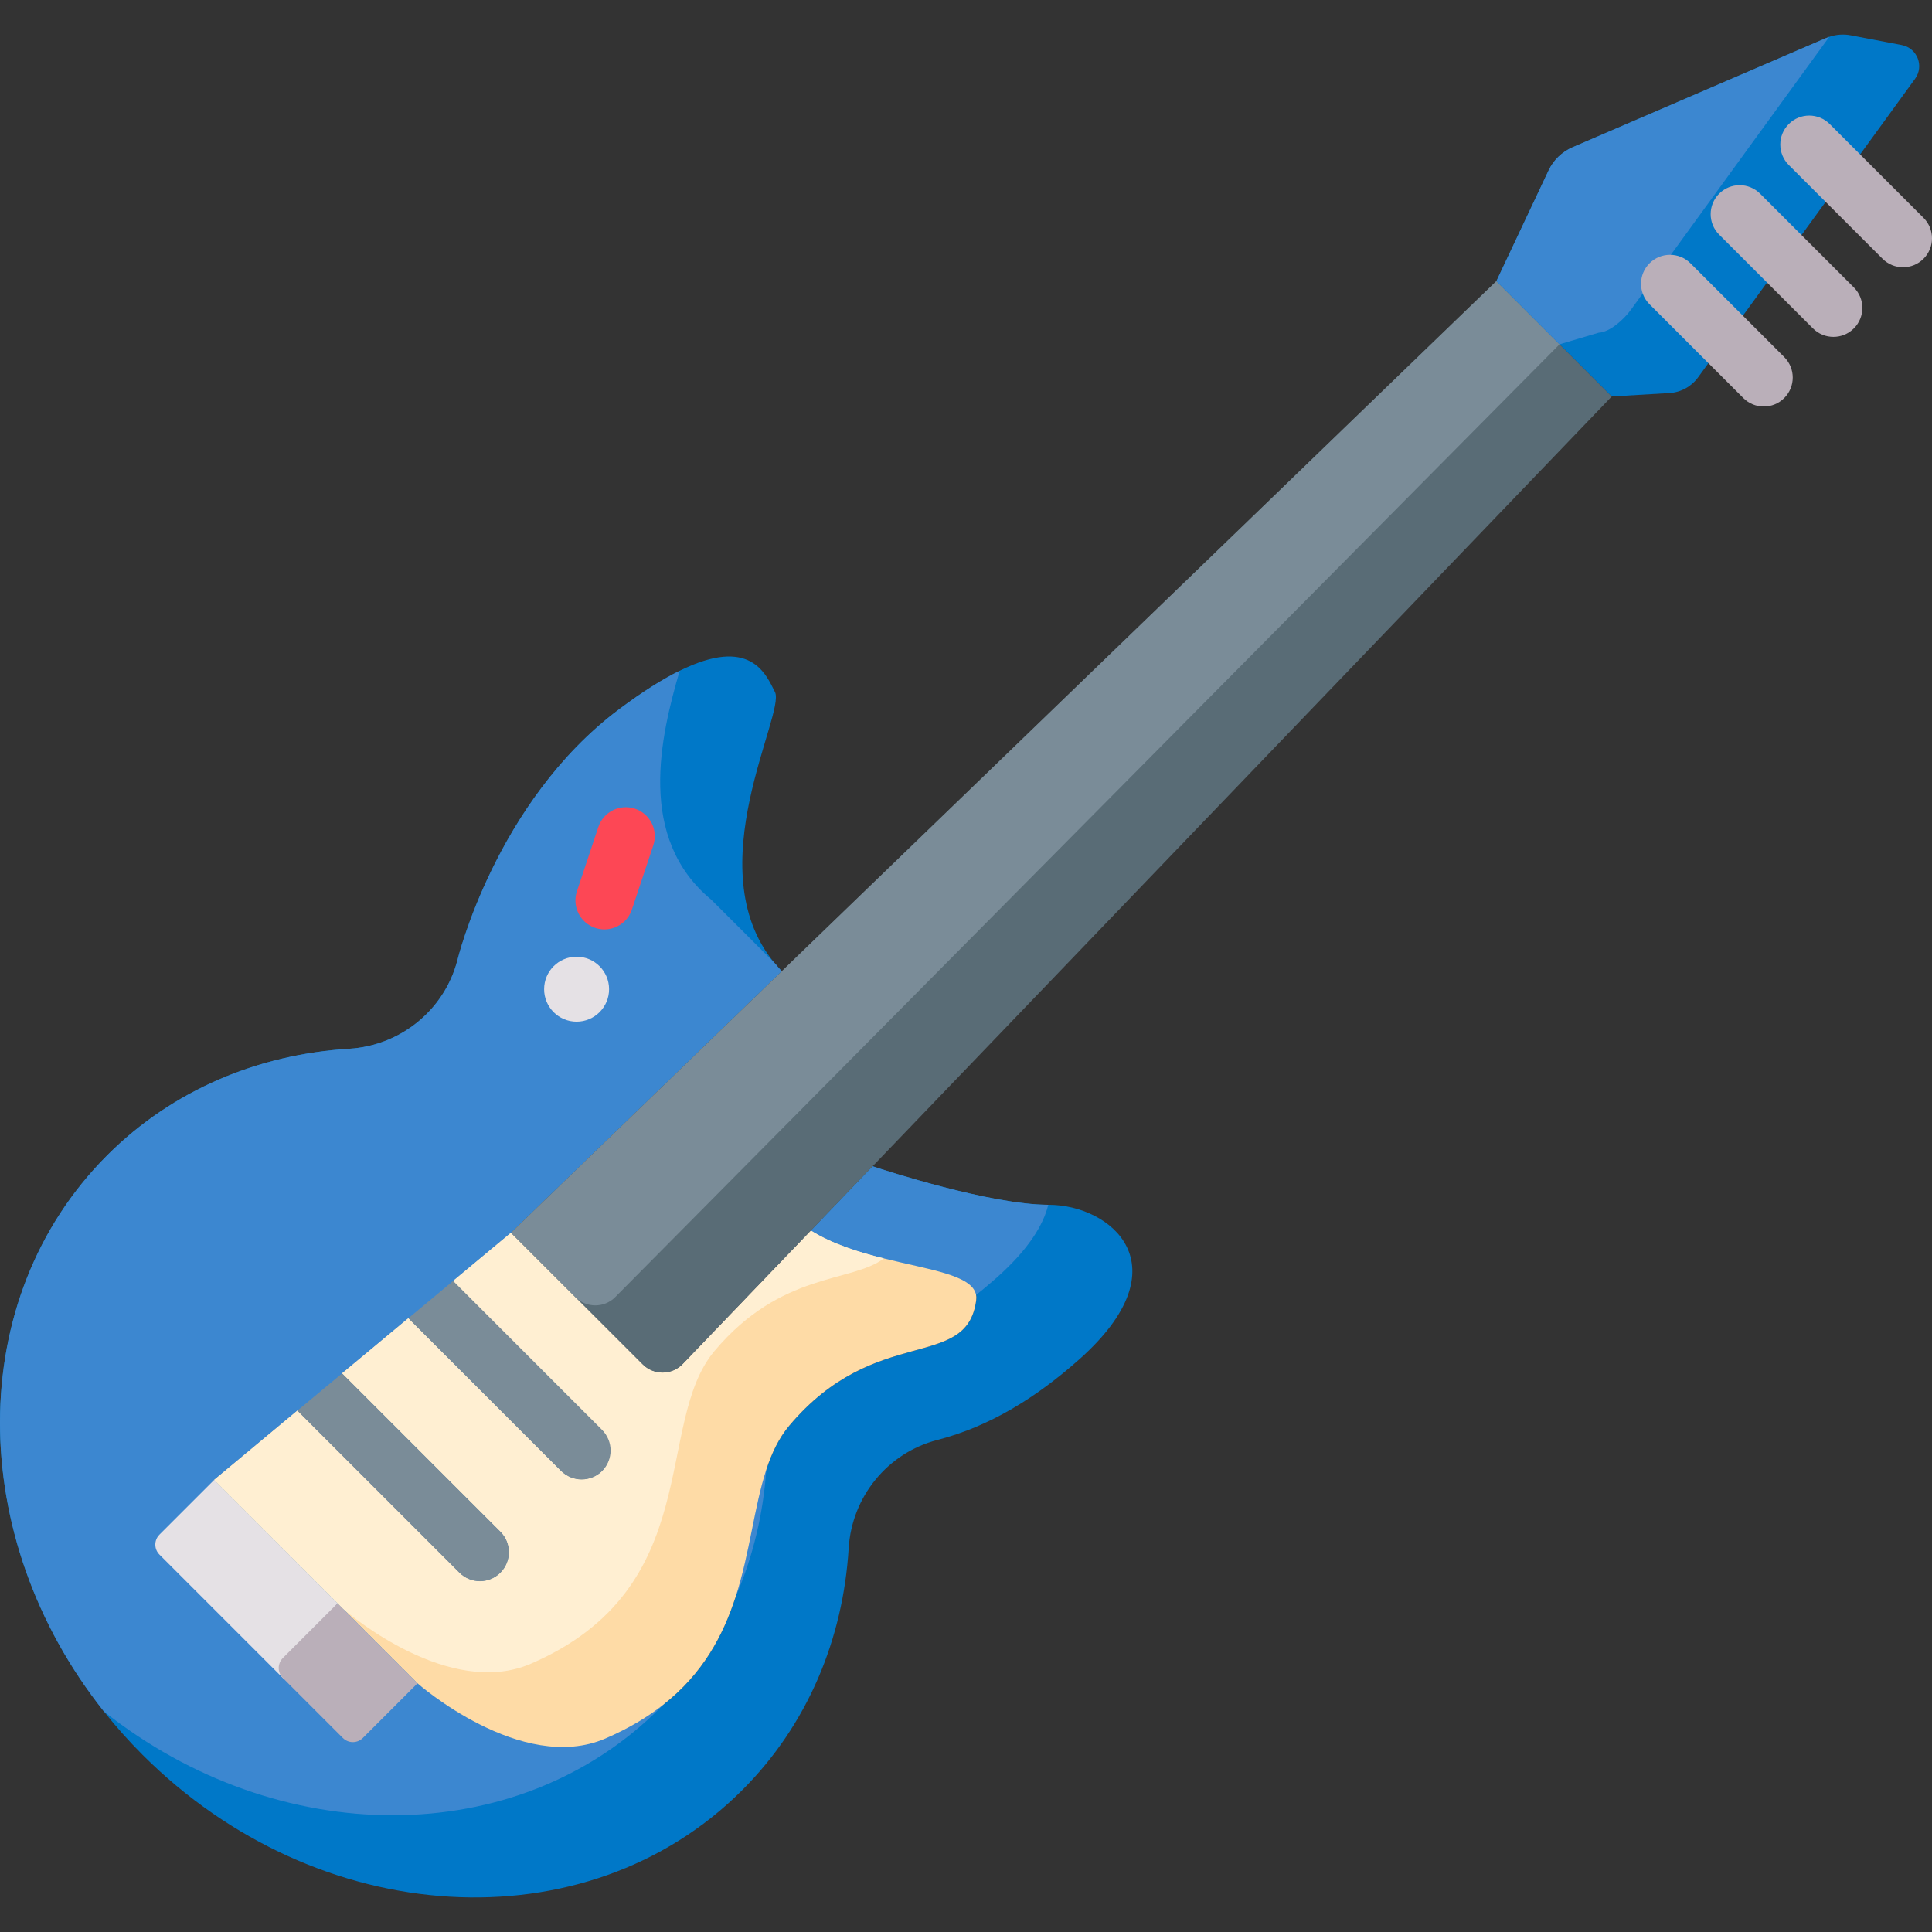 <svg id="Capa_1" enable-background="new 0 0 500.308 500.308" height="512" viewBox="0 0 500.308 500.308" width="512" xmlns="http://www.w3.org/2000/svg"><rect x="0" y="0" width="500.308" height="500.308" fill="#333333" stroke="none"/><g><path d="m279.481 352.023c-10.99 9.78-23.08 17.35-36.78 20.88-12.9 3.35-22.11 14.72-22.93 28.02-1.43 23.4-10.54 45.63-27.57 62.65-40.35 40.36-109.87 36.27-155.28-9.14-3.6-3.6-6.94-7.36-10.02-11.25-35.76-45-36.27-106.88.88-144.03 17.03-17.02 39.25-26.13 62.65-27.57 13.3-.82 24.67-10.03 28.02-22.93 0 0 9.87-40.98 41.81-64.94 6.19-4.64 11.38-7.87 15.75-10.02 18.23-9 22.27.7 24.68 5.53 2.79 5.6-20.17 45.58-.27 69.98l.03.04c.85.87.96 1.2 2 2.26l-24.78 23.94-45.34 43.79-15 12.49-11.57 9.64-17.18 14.3-11.57 9.63-21.57 17.96 33.32 33.3s.02.02.05.05l19.3 19.3s26.87 23.69 48.66 14.3c5.92-2.55 10.83-5.49 14.94-8.71 10.31-8.08 15.54-17.94 18.78-27.97 3.73-11.57 4.81-23.37 7.95-32.95 1.42-4.31 3.25-8.17 5.93-11.36 22.31-26.52 45.92-13.98 48.42-32.45.07-.51.06-.98-.03-1.43-.99-5.15-11.95-6.47-23.87-9.45-6.52-1.6-13.3-3.72-18.92-7.21l16-16.66c3.23 1.08 30.46 9.94 45.49 9.98h.11c15.97.001 35.29 15.67 7.91 40.03z" fill="#0078c8"/><path d="m271.461 311.994c-1.33 5.42-5.34 11.73-13.24 18.76-1.79 1.59-3.61 3.13-5.46 4.58-9.52 7.56-19.86 13.35-31.33 16.31-12.9 3.33-22.11 14.71-22.92 28.01-.02.31-.04.61-.07.92-.79 11.44-3.44 22.58-7.95 32.95-4.43 10.21-10.69 19.69-18.78 27.97-.25.27-.52.54-.78.8-37.16 37.16-99.02 36.63-144.03.89-35.76-45-36.27-106.88.88-144.03 17.03-17.02 39.25-26.13 62.65-27.57 13.3-.82 24.67-10.03 28.02-22.93 0 0 9.87-40.98 41.81-64.94 6.19-4.64 11.38-7.87 15.75-10.02-4.97 17.01-11.2 43.32 8.21 59.32l16.2 16.19.03.04c.85.87.96 1.2 2 2.26l-24.78 23.94-45.34 43.79 34.092 34.083c2.881 2.88 7.566 2.833 10.388-.106l33.16-34.537 16-16.66c3.23 1.079 30.46 9.94 45.49 9.98z" fill="#3c87d0"/><path d="m252.791 336.763c-2.5 18.47-26.11 5.93-48.42 32.45-2.68 3.19-4.51 7.05-5.93 11.36-3.14 9.58-4.22 21.38-7.95 32.95-3.24 10.03-8.47 19.89-18.78 27.97-4.11 3.22-9.02 6.16-14.94 8.71-21.79 9.39-48.66-14.3-48.66-14.3l-19.24-19.24c-.02-.03-.04-.05-.06-.06-.03-.03-.05-.05-.05-.05l-33.32-33.3 21.57-17.96 3.17 3.17.08.09 38.71 38.71c1.47 1.46 3.39 2.2 5.31 2.2 1.91 0 3.83-.74 5.3-2.2 2.93-2.93 2.93-7.68 0-10.61l-11.67-11.66-27.15-27.15-2.18-2.18 17.18-14.3.76.76.08.09 38.71 38.71c1.47 1.46 3.39 2.19 5.31 2.19 1.867 0 3.734-.69 5.178-2.07 3.051-2.917 2.874-7.978-.11-10.962l-38.357-38.357 15-12.49 34.092 34.083c2.881 2.88 7.566 2.833 10.388-.106l33.16-34.537c5.62 3.49 12.4 5.61 18.92 7.21 11.92 2.98 22.88 4.3 23.87 9.45.089.449.099.919.029 1.429z" fill="#fedba6"/><path d="m228.891 325.883c-8.37 6.35-26.51 3.34-43.87 23.97-15.86 18.86-2.04 61.35-47.6 81-20.94 9.03-46.59-12.52-48.55-14.19-.02-.03-.04-.05-.06-.06-.03-.03-.05-.05-.05-.05l-33.32-33.3 21.57-17.96 3.17 3.17.08.09 38.71 38.71c1.47 1.46 3.39 2.2 5.31 2.2 1.91 0 3.83-.74 5.3-2.2 2.93-2.93 2.93-7.68 0-10.61l-11.67-11.66-27.15-27.15-2.18-2.18 17.18-14.3.76.76.08.09 38.71 38.71c1.47 1.46 3.39 2.19 5.31 2.19 1.867 0 3.734-.69 5.178-2.07 3.051-2.917 2.874-7.978-.11-10.962l-38.357-38.357 15-12.49 34.092 34.083c2.881 2.88 7.566 2.833 10.388-.106l33.16-34.537c5.619 3.489 12.399 5.609 18.919 7.209z" fill="#ffefd2"/><path d="m417.371 102.673-191.4 199.34-16 16.66-33.16 34.537c-2.822 2.939-7.507 2.987-10.388.106l-34.092-34.083 45.34-43.79 24.78-23.94 185.05-178.71z" fill="#596c76"/><path d="m149.019 335.912-16.683-16.683 255.163-246.431 16.362 16.362-244.534 246.729c-2.837 2.862-7.459 2.872-10.308.023z" fill="#7a8c98"/><path d="m73.406 434.686-32.117-32.117c-1.426-1.426-1.426-3.738 0-5.164l14.153-14.153 31.954 31.954z" fill="#e5e1e5"/><path d="m88.788 450.069-15.545-15.545c-1.426-1.426-1.426-3.738 0-5.164l14.153-14.153 20.709 20.709-14.153 14.153c-1.426 1.426-3.738 1.426-5.164 0z" fill="#baafb9"/><path d="m432.303 101.781-14.926.89-29.875-29.875 13.519-28.667c1.271-2.686 3.481-4.816 6.207-6l65.624-28.27c.278-.119.564-.231.85-.326 1.804-.612 3.735-.747 5.627-.382l13.145 2.511c4.006.763 5.857 5.444 3.457 8.734l-56.19 77.314c-1.747 2.402-4.473 3.904-7.438 4.071z" fill="#0078c8"/><path d="m414.001 86.153-10.141 3.007-16.358-16.365 13.519-28.667c1.271-2.686 3.481-4.816 6.207-6l65.624-28.27c.278-.119.564-.231.85-.326l-51.405 70.734c-1.748 2.401-5.331 5.721-8.296 5.887z" fill="#3c87d0"/><g><path d="" style="fill:none;stroke:#000;stroke-width:15;stroke-linecap:round;stroke-linejoin:round;stroke-miterlimit:10"/></g><g><path d="m155.921 380.923c-1.46 1.46-3.38 2.19-5.3 2.19s-3.84-.73-5.31-2.19l-38.71-38.71-.08-.09-.76-.76 11.57-9.64 38.59 38.59c2.93 2.931 2.93 7.681 0 10.61z" fill="#7a8c98"/></g><g fill="#7a8c98"><path d="m117.911 384.994-27.15-27.15c.04.03.07.06.11.1z"/><path d="m129.581 407.263c-1.47 1.46-3.39 2.2-5.3 2.2-1.92 0-3.84-.74-5.31-2.2l-38.71-38.71-.08-.09-3.17-3.17 11.57-9.63 2.18 2.18 27.15 27.15 11.67 11.66c2.93 2.93 2.93 7.68 0 10.61z"/></g><circle cx="149.315" cy="256.16" fill="#e5e1e5" r="8.41"/><g><path d="m156.516 240.681c-.786 0-1.586-.125-2.373-.387-3.93-1.31-6.053-5.558-4.744-9.487l5.547-16.642c1.31-3.93 5.558-6.054 9.487-4.744 3.93 1.31 6.053 5.557 4.744 9.487l-5.547 16.642c-1.048 3.143-3.974 5.131-7.114 5.131z" fill="#fd4755"/></g><g><path d="m492.808 69.209c-1.919 0-3.839-.732-5.303-2.197l-24.286-24.286c-2.929-2.929-2.929-7.678 0-10.606 2.929-2.929 7.678-2.929 10.606 0l24.286 24.286c2.929 2.929 2.929 7.678 0 10.606-1.464 1.465-3.384 2.197-5.303 2.197z" fill="#baafb9"/></g><g><path d="m474.777 87.24c-1.919 0-3.839-.732-5.303-2.197l-24.286-24.286c-2.929-2.929-2.929-7.678 0-10.606 2.929-2.929 7.678-2.929 10.606 0l24.286 24.286c2.929 2.929 2.929 7.678 0 10.606-1.464 1.465-3.384 2.197-5.303 2.197z" fill="#baafb9"/></g><g><path d="m456.746 105.272c-1.919 0-3.839-.732-5.303-2.197l-24.286-24.286c-2.929-2.929-2.929-7.678 0-10.606 2.929-2.929 7.678-2.929 10.606 0l24.286 24.286c2.929 2.929 2.929 7.678 0 10.606-1.464 1.464-3.384 2.197-5.303 2.197z" fill="#baafb9"/></g></g></svg>